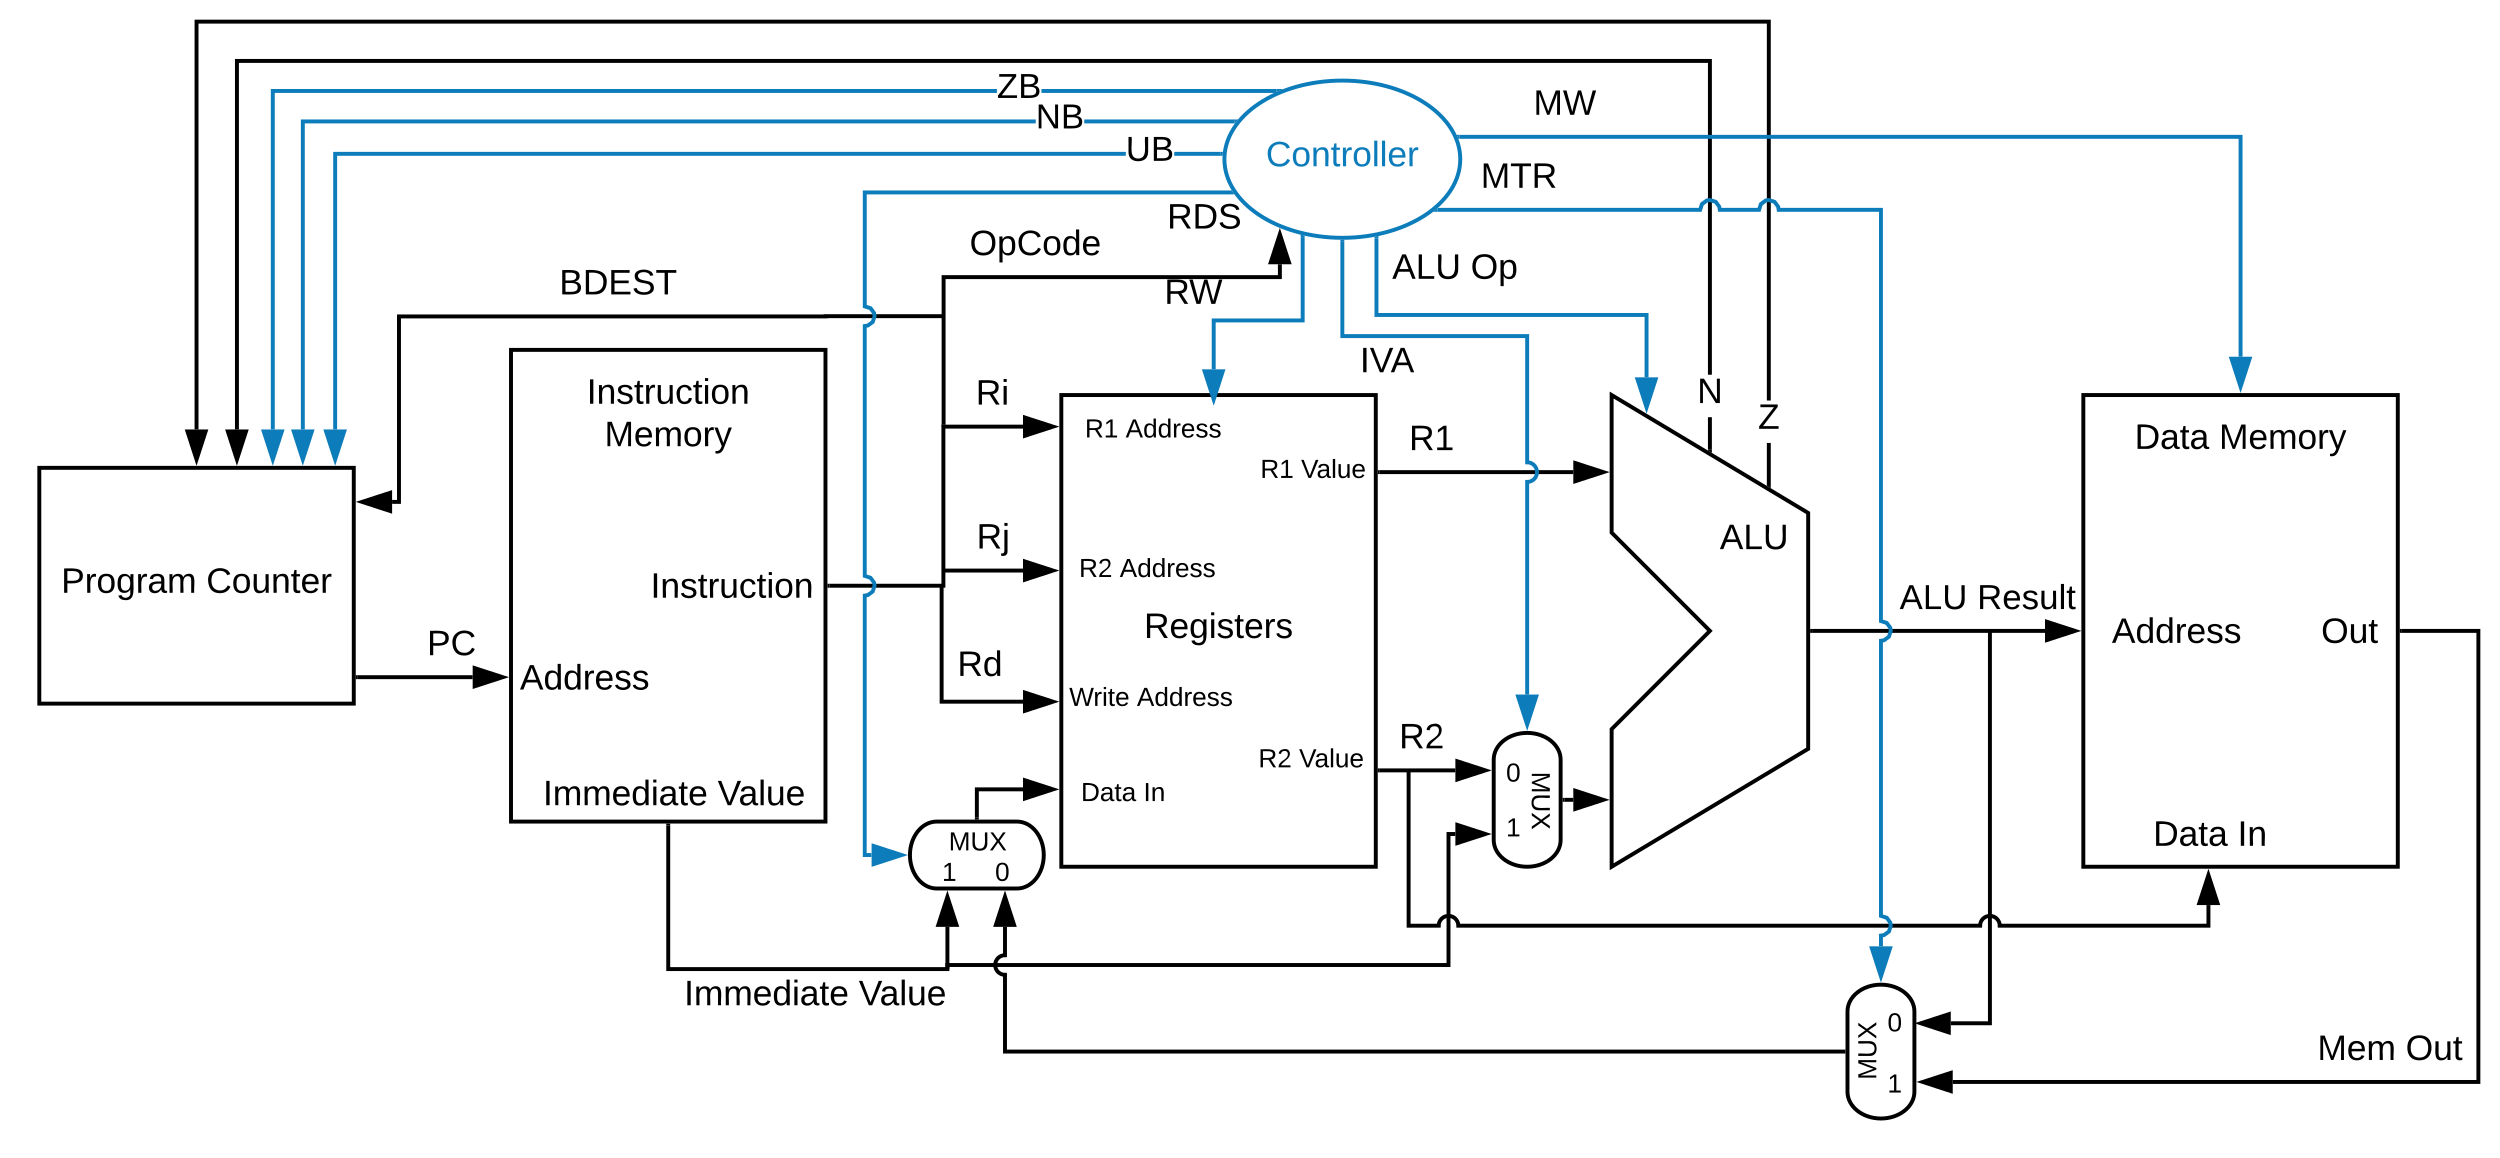 <svg xmlns="http://www.w3.org/2000/svg" xmlns:xlink="http://www.w3.org/1999/xlink" xmlns:lucid="lucid" width="1272" height="589.1"><g transform="translate(-260 -349)" lucid:page-tab-id="0_0"><path d="M739.12 509.87h-59.06v.13H463v94.36h-3.5M739.1 509.87h1.02" stroke="#000" stroke-width="2" fill="none"/><path d="M444.24 604.36l14.26-4.63V609z" stroke="#000" stroke-width="2"/><use xlink:href="#a" transform="matrix(1,0,0,1,544.564,484.4) translate(0 14.4)"/><path d="M1130 670l-50-50v-70l50.56 30.34L1180 610v120l-100 60v-70z" stroke="#000" stroke-width="2" fill="#fff"/><use xlink:href="#b" transform="matrix(1,0,0,1,1080,550) translate(50.025 78.4)"/><use xlink:href="#c" transform="matrix(1,0,0,1,1080,550) translate(55.025 78.4)"/><path d="M1182 670h118.5" stroke="#000" stroke-width="2" fill="none"/><path d="M1182.03 671H1181v-2h1.03z"/><path d="M1315.76 670l-14.26 4.64v-9.28z" stroke="#000" stroke-width="2"/><use xlink:href="#d" transform="matrix(1,0,0,1,1226.528,644.667) translate(0 14.222)"/><use xlink:href="#e" transform="matrix(1,0,0,1,1226.528,644.667) translate(39.457 14.222)"/><path d="M1160.97 595.82h-2v-21.44h2zm0-43.04h-2V361H361v206.52h-2V359h801.97z"/><path d="M1160.97 597.42l-2-1.2v-.43h2zM360 582.8l-4.64-14.28h9.28z"/><path d="M360 586.02l-6-18.5h12zm-3.26-16.5l3.26 10.03 3.26-10.03z"/><use xlink:href="#f" transform="matrix(1,0,0,1,1154.497,552.78) translate(0 14.4)"/><path d="M1131 577.83h-2v-16.56h2zm0-38.16h-2V381H381.55v186.52h-2V379H1131z"/><path d="M1131 579.43l-2-1.2v-.42h2zM380.55 582.8l-4.64-14.28h9.28z"/><path d="M380.55 586.02l-6-18.5h12zm-3.26-16.5l3.25 10.03 3.26-10.03z"/><use xlink:href="#g" transform="matrix(1,0,0,1,1123.525,539.672) translate(0 14.4)"/><path d="M800 550h160v240H800z" stroke="#000" stroke-width="2" fill="#fff"/><use xlink:href="#h" transform="matrix(1,0,0,1,805,555) translate(37.075 118.6)"/><path d="M962 589.22h98.5" stroke="#000" stroke-width="2" fill="none"/><path d="M962.03 590.22H961v-2h1.03z"/><path d="M1075.76 589.22l-14.26 4.64v-9.27z" stroke="#000" stroke-width="2"/><use xlink:href="#i" transform="matrix(1,0,0,1,976.925,563.624) translate(0 14.4)"/><path d="M1320 550h160v240h-160z" stroke="#000" stroke-width="2" fill="#fff"/><use xlink:href="#j" transform="matrix(1,0,0,1,1325,555) translate(21.1 22.4)"/><use xlink:href="#k" transform="matrix(1,0,0,1,1325,555) translate(64.05 22.4)"/><path d="M962 740.97h38.5" stroke="#000" stroke-width="2" fill="none"/><path d="M962.03 741.97H961v-2h1.03z"/><path d="M1015.76 740.97l-14.26 4.63v-9.27z" stroke="#000" stroke-width="2"/><use xlink:href="#l" transform="matrix(1,0,0,1,971.884,715.367) translate(0 14.4)"/><path d="M1056.05 755.95h4.45" stroke="#000" stroke-width="2" fill="none"/><path d="M1056.08 756.95h-1.03v-2h1.03z"/><path d="M1075.76 755.95l-14.26 4.64v-9.28z" stroke="#000" stroke-width="2"/><path d="M1482 670h39v229.5h-267.45" stroke="#000" stroke-width="2" fill="none"/><path d="M1482.03 671H1481v-2h1.03z"/><path d="M1238.3 899.5l14.25-4.62v9.27z" stroke="#000" stroke-width="2"/><use xlink:href="#m" transform="matrix(1,0,0,1,1439.1,873.913) translate(0 14.4)"/><use xlink:href="#n" transform="matrix(1,0,0,1,1439.1,873.913) translate(44.9 14.4)"/><path d="M1272.47 671v198.64h-19.92M1272.47 671.03V670" stroke="#000" stroke-width="2" fill="none"/><path d="M1237.3 869.64l14.25-4.63v9.28z" stroke="#000" stroke-width="2"/><path d="M1054.05 776.38c0 7.52-7.62 13.62-17.03 13.62-9.4 0-17.02-6.1-17.02-13.62v-40.86c0-7.52 7.62-13.62 17.02-13.62 9.4 0 17.03 6.1 17.03 13.62z" stroke="#000" stroke-width="2" fill="#fff"/><use xlink:href="#o" transform="matrix(6.123233995736766e-17,1,-1,6.123233995736766e-17,1054.05,721.901) translate(19.722 14.667)"/><path d="M1020 731h20v11.07h-20z" stroke="#000" stroke-opacity="0" stroke-width="2" fill="#fff" fill-opacity="0"/><use xlink:href="#p" transform="matrix(1,0,0,1,1025,736) translate(1.296 10.667)"/><path d="M1020 758.9h20v11.08h-20z" stroke="#000" stroke-opacity="0" stroke-width="2" fill="#fff" fill-opacity="0"/><use xlink:href="#q" transform="matrix(1,0,0,1,1025,763.901) translate(1.296 10.667)"/><path d="M1200 863.62c0-7.52 7.62-13.62 17.02-13.62 9.4 0 17.03 6.1 17.03 13.62v40.86c0 7.52-7.62 13.62-17.03 13.62-9.4 0-17.02-6.1-17.02-13.62z" stroke="#000" stroke-width="2" fill="#fff"/><use xlink:href="#o" transform="matrix(6.123233995736766e-17,-1,1,6.123233995736766e-17,1200,918.099) translate(19.722 14.667)"/><path d="M1234.05 880.27h-20V869.2h20z" stroke="#000" stroke-opacity="0" stroke-width="2" fill="#fff" fill-opacity="0"/><use xlink:href="#p" transform="matrix(-1,1.2246467991473532e-16,-1.2246467991473532e-16,-1,1229.05,875.273) translate(1.296 10.667)"/><path d="M1214.05 889.2h20v11.07h-20z" stroke="#000" stroke-opacity="0" stroke-width="2" fill="#fff" fill-opacity="0"/><use xlink:href="#q" transform="matrix(1,0,0,1,1219.05,894.199) translate(1.296 10.667)"/><path d="M520 527.02h160v240H520z" stroke="#000" stroke-width="2" fill="#fff"/><use xlink:href="#r" transform="matrix(1,0,0,1,525,532.025) translate(33.55 22.4)"/><use xlink:href="#k" transform="matrix(1,0,0,1,525,532.025) translate(42.575 44)"/><path d="M682 647.02h58v-80.95h40.5" stroke="#000" stroke-width="2" fill="none"/><path d="M682.03 648.02H681v-2h1.03z"/><path d="M795.76 566.07l-14.26 4.64v-9.26z" stroke="#000" stroke-width="2"/><use xlink:href="#s" transform="matrix(1,0,0,1,756.477,540.474) translate(0 14.4)"/><path d="M741 639.3h39.5M741.03 639.3H740" stroke="#000" stroke-width="2" fill="none"/><path d="M795.76 639.3l-14.26 4.65v-9.27z" stroke="#000" stroke-width="2"/><use xlink:href="#t" transform="matrix(1,0,0,1,756.883,613.711) translate(0 14.4)"/><path d="M912.2 491H741.1v74.07h-2V489H910.2v-5.54h2z"/><path d="M741.12 566.07h-2v-1.02h2zM915.83 482.46h-9.27l4.63-14.27z"/><path d="M917.2 483.46h-12.02l6-18.5zm-9.27-2h6.52l-3.26-10.03z"/><use xlink:href="#u" transform="matrix(1,0,0,1,753.325,464.4) translate(0 14.4)"/><path d="M1002.98 430c0 22.1-26.87 40-60 40-33.14 0-60-17.9-60-40s26.86-40 60-40c33.13 0 60 17.9 60 40z" stroke="#0c7cba" stroke-width="2" fill="#fff"/><use xlink:href="#v" transform="matrix(1,0,0,1,887.975,395) translate(16.125 38.6)"/><path d="M961.34 508.25h137.43V541h-2v-30.75H959.34v-40h2z" fill="#0c7cba"/><path d="M961.34 470.27h-2v-.83l2-.4zM1097.77 556.26l-4.64-14.27h9.27z" fill="#0c7cba"/><path d="M1097.77 559.5l-6-18.5h12zm-3.26-16.5l3.27 10.02 3.26-10.03z" fill="#0c7cba"/><use xlink:href="#w" transform="matrix(1,0,0,1,968.338,476.447) translate(0 14.4)"/><use xlink:href="#x" transform="matrix(1,0,0,1,968.338,476.447) translate(39.95 14.4)"/><path d="M942.98 472v48h94.04v64.22c2.77 0 5 2.24 5 5 0 2.77-2.23 5-5 5V702.4" stroke="#0c7cba" stroke-width="2" fill="none"/><path d="M942.97 471l1-.03v1.06h-2v-1.07z" fill="#0c7cba"/><path d="M1037.02 717.66l-4.63-14.27h9.26z" stroke="#0c7cba" stroke-width="2" fill="#0c7cba"/><use xlink:href="#y" transform="matrix(1,0,0,1,951.936,524) translate(0 14.4)"/><path d="M600 769.02v73.05h142.04v-21.5" stroke="#000" stroke-width="2" fill="none"/><path d="M601 769.05h-2v-1.03h2z"/><path d="M742.04 805.3l4.64 14.28h-9.27z" stroke="#000" stroke-width="2"/><use xlink:href="#z" transform="matrix(1,0,0,1,608.075,846.074) translate(0 14.4)"/><use xlink:href="#A" transform="matrix(1,0,0,1,608.075,846.074) translate(88.85 14.4)"/><path d="M739.1 648.02v58h41.4M739.1 648.05v-1.03" stroke="#000" stroke-width="2" fill="none"/><path d="M795.76 706.02l-14.26 4.64v-9.27z" stroke="#000" stroke-width="2"/><use xlink:href="#B" transform="matrix(1,0,0,1,747.113,678.531) translate(0 14.4)"/><path d="M777.45 767.02c7.53 0 13.62 7.63 13.62 17.03 0 9.4-6.1 17.02-13.62 17.02H736.6c-7.53 0-13.62-7.62-13.62-17.02 0-9.4 6.1-17.03 13.62-17.03z" stroke="#000" stroke-width="2" fill="#fff"/><use xlink:href="#o" transform="matrix(1,0,0,1,722.975,767.025) translate(19.722 14.667)"/><path d="M760 781.54h20v11.07h-20z" stroke="#000" stroke-opacity="0" stroke-width="2" fill="#fff" fill-opacity="0"/><use xlink:href="#p" transform="matrix(1,0,0,1,765,786.537) translate(1.296 10.667)"/><path d="M733 781.54h20v11.07h-20z" stroke="#000" stroke-opacity="0" stroke-width="2" fill="#fff" fill-opacity="0"/><use xlink:href="#q" transform="matrix(1,0,0,1,738,786.537) translate(1.296 10.667)"/><path d="M812 555.42h70.98v26.6H812z" stroke="#000" stroke-opacity="0" stroke-width="2" fill="#fff" fill-opacity="0"/><use xlink:href="#C" transform="matrix(1,0,0,1,812,555.425) translate(0 16.167)"/><use xlink:href="#D" transform="matrix(1,0,0,1,812,555.425) translate(20.704 16.167)"/><path d="M809 626.42h120v26.6H809z" stroke="#000" stroke-opacity="0" stroke-width="2" fill="#fff" fill-opacity="0"/><use xlink:href="#E" transform="matrix(1,0,0,1,809,626.425) translate(0 16.167)"/><use xlink:href="#D" transform="matrix(1,0,0,1,809,626.425) translate(20.704 16.167)"/><path d="M757.02 765.02v-14.4h23.48" stroke="#000" stroke-width="2" fill="none"/><path d="M758.02 766.02h-2V765h2z"/><path d="M795.76 750.63l-14.26 4.64V746z" stroke="#000" stroke-width="2"/><path d="M810 740.42h120v26.6H810z" stroke="#000" stroke-opacity="0" stroke-width="2" fill="#fff" fill-opacity="0"/><use xlink:href="#F" transform="matrix(1,0,0,1,810,740.425) translate(0 16.167)"/><use xlink:href="#G" transform="matrix(1,0,0,1,810,740.425) translate(31.815 16.167)"/><path d="M742.04 841.07V840H997v-66.66h3.5M742.04 841.05v1.02" stroke="#000" stroke-width="2" fill="none"/><path d="M1015.76 773.34l-14.26 4.63v-9.27z" stroke="#000" stroke-width="2"/><path d="M922.8 469.66v42.38h-45.27v24.88" stroke="#0c7cba" stroke-width="2" fill="none"/><path d="M923.8 468.87v.8h-2v-1.22z" fill="#0c7cba"/><path d="M877.53 552.2l-4.64-14.28h9.26z" stroke="#0c7cba" stroke-width="2" fill="#0c7cba"/><use xlink:href="#H" transform="matrix(1,0,0,1,852.419,489.222) translate(0 14.4)"/><path d="M1401 530.5h-2V419.62h-396.4v-2H1401z" fill="#0c7cba"/><path d="M1002.63 419.62h-.65l-.38-1-.48-1h1.5zM1400 545.76l-4.64-14.26h9.28z" fill="#0c7cba"/><path d="M1400 549l-6-18.5h12zm-3.26-16.5l3.26 10.03 3.26-10.03z" fill="#0c7cba"/><use xlink:href="#I" transform="matrix(1,0,0,1,1040.222,393.017) translate(0 14.4)"/><path d="M976.7 741.97V820H992c0-2.76 2.24-5 5-5s5 2.24 5 5h265.47c0-2.76 2.24-5 5-5s5 2.24 5 5h106.18v-10.5M976.7 742v-1.03" stroke="#000" stroke-width="2" fill="none"/><path d="M1383.65 794.24l4.64 14.26H1379z" stroke="#000" stroke-width="2"/><path d="M1163.54 450.88l2.13 2.9.15 1h52.2v209.5l2.58.83 2.12 2.92.33 2.06-1.14 3.5-2.9 2.1-.98.17v138.42l2.58.84 2.12 2.92.33 2.06-1.14 3.5-2.9 2.1-.98.17v4.64h-2v-6.35l2.2-.35 2-1.46.78-2.42-.18-1.1-1.46-2-3.34-1.1V674.16l2.2-.35 2-1.46.78-2.42-.18-1.1-1.46-2-3.34-1.1V456.78h-51.9l-.35-2.2-1.46-2-2.4-.78-1.1.17-2 1.46-1.1 3.34h-21.55l-.35-2.2-1.46-2-2.42-.78-1.1.17-2 1.46-1.1 3.34H991.4v-2h132.87l.84-2.57 2.92-2.13 2.06-.33 3.5 1.14 2.1 2.9.17 1h18.4l.84-2.58 2.9-2.13 2.05-.33z" fill="#0c7cba"/><path d="M991.42 456.77h-2.23l2.22-1.86zM1217.02 845.76l-4.63-14.27h9.26z" fill="#0c7cba"/><path d="M1217.02 849l-6-18.5h12.02zm-3.25-16.5l3.25 10.02 3.26-10.03z" fill="#0c7cba"/><use xlink:href="#J" transform="matrix(1,0,0,1,1013.414,430.167) translate(0 14.4)"/><path d="M886.4 447.9H701v56.25l2.57.84 2.12 2.9.33 2.05-1.14 3.5-2.92 2.12-.98.16V641.3l2.57.84 2.12 2.9.33 2.06-1.14 3.5-2.92 2.12-.98.16v130.17h2.46v2H699V651.17l2.18-.35 2-1.46.8-2.42-.18-1.1-1.46-2-3.34-1.1V514.03l2.18-.35 2-1.46.8-2.4-.18-1.1-1.46-2-3.34-1.1v-59.7h187.4z" fill="#0c7cba"/><path d="M886.95 446.27l1.14 1.62h-1.74v-2h.37zM718.73 784.05l-14.27 4.63v-9.27z" fill="#0c7cba"/><path d="M721.97 784.05l-18.5 6v-12zm-16.5 3.26l10.02-3.25-10.04-3.26z" fill="#0c7cba"/><use xlink:href="#K" transform="matrix(1,0,0,1,853.816,450.894) translate(0 14.4)"/><path d="M442 693.55h58.5" stroke="#000" stroke-width="2" fill="none"/><path d="M442.03 694.55H441v-2h1.03z"/><path d="M515.76 693.55l-14.26 4.64v-9.28z" stroke="#000" stroke-width="2"/><use xlink:href="#L" transform="matrix(1,0,0,1,477.277,667.952) translate(0 14.4)"/><path d="M280 587.02h160v120H280z" stroke="#000" stroke-width="2" fill="#fff"/><use xlink:href="#M" transform="matrix(1,0,0,1,285,592.025) translate(6.125 58.6)"/><use xlink:href="#N" transform="matrix(1,0,0,1,285,592.025) translate(79.975 58.6)"/><path d="M832.8 428.28H431.53v139.24h-2V426.28h403.3zm48.32 0h-23.67v-2h23.67z" fill="#0c7cba"/><path d="M882.07 427.66l-.02.62h-.96v-2h1.15zM430.52 582.8l-4.64-14.28h9.27z" fill="#0c7cba"/><path d="M430.52 586.02l-6-18.5h12zm-3.26-16.5l3.26 10.03 3.26-10.03z" fill="#0c7cba"/><use xlink:href="#O" transform="matrix(1,0,0,1,832.806,416.614) translate(0 14.222)"/><path d="M787 411.8H415.08V567.5h-2V409.8H787zm101.05 0h-76.4v-2h76.4z" fill="#0c7cba"/><path d="M889.02 410.82l-.7.97h-.3v-2h1.9zM414.07 582.8l-4.63-14.28h9.27z" fill="#0c7cba"/><path d="M414.07 586.02l-6-18.5h12zm-3.26-16.5l3.27 10.03 3.26-10.03z" fill="#0c7cba"/><use xlink:href="#P" transform="matrix(1,0,0,1,787.014,400.122) translate(0 14.222)"/><path d="M767.24 396.28H399.8v171.24h-2V394.28h369.44zm142.27 0H789.9v-2h119.6z" fill="#0c7cba"/><path d="M910.23 395.4l-.75.34v-1.46h3.67zM398.8 582.8l-4.64-14.28h9.28z" fill="#0c7cba"/><path d="M398.8 586.02l-6-18.5h12zm-3.26-16.5l3.26 10.03 3.26-10.03z" fill="#0c7cba"/><use xlink:href="#Q" transform="matrix(1,0,0,1,767.239,384.614) translate(0 14.222)"/><path d="M1347 759.94h74.05v26.6H1347z" stroke="#000" stroke-opacity="0" stroke-width="2" fill="#fff" fill-opacity="0"/><use xlink:href="#j" transform="matrix(1,0,0,1,1352,764.937) translate(3.525 14.4)"/><use xlink:href="#R" transform="matrix(1,0,0,1,1352,764.937) translate(46.475 14.4)"/><path d="M1330 656.7h74.05v26.6H1330z" stroke="#000" stroke-opacity="0" stroke-width="2" fill="#fff" fill-opacity="0"/><use xlink:href="#S" transform="matrix(1,0,0,1,1335,661.7) translate(-0.475 14.4)"/><path d="M1431 656.7h48.1v26.6H1431z" stroke="#000" stroke-opacity="0" stroke-width="2" fill="#fff" fill-opacity="0"/><use xlink:href="#T" transform="matrix(1,0,0,1,1436,661.7) translate(5 14.4)"/><path d="M520 680.42h74.05v26.6H520z" stroke="#000" stroke-opacity="0" stroke-width="2" fill="#fff" fill-opacity="0"/><use xlink:href="#S" transform="matrix(1,0,0,1,525,685.425) translate(-0.475 14.4)"/><path d="M594.95 633.72H669v26.6h-74.05z" stroke="#000" stroke-opacity="0" stroke-width="2" fill="#fff" fill-opacity="0"/><use xlink:href="#U" transform="matrix(1,0,0,1,599.95,638.725) translate(-8.95 14.4)"/><path d="M523 739.3h160v27.64H523z" stroke="#000" stroke-opacity="0" stroke-width="2" fill="#fff" fill-opacity="0"/><g><use xlink:href="#V" transform="matrix(1,0,0,1,528,744.301) translate(8.275 14.4)"/><use xlink:href="#W" transform="matrix(1,0,0,1,528,744.301) translate(97.125 14.4)"/></g><path d="M900 576h54.98v26.6H900z" stroke="#000" stroke-opacity="0" stroke-width="2" fill="#fff" fill-opacity="0"/><g><use xlink:href="#C" transform="matrix(1,0,0,1,900,576) translate(1.259 16.167)"/><use xlink:href="#X" transform="matrix(1,0,0,1,900,576) translate(21.963 16.167)"/></g><path d="M900 723.24h53.95v26.6H900z" stroke="#000" stroke-opacity="0" stroke-width="2" fill="#fff" fill-opacity="0"/><g><use xlink:href="#E" transform="matrix(1,0,0,1,900,723.237) translate(0.259 16.167)"/><use xlink:href="#X" transform="matrix(1,0,0,1,900,723.237) translate(20.963 16.167)"/></g><path d="M1198 884.05H771.34V845c-2.76 0-5-2.25-5-5 0-2.77 2.24-5 5-5v-14.42M1197.97 884.05h1.03" stroke="#000" stroke-width="2" fill="none"/><path d="M771.34 805.3l4.63 14.28h-9.27z" stroke="#000" stroke-width="2"/><path d="M804 692h120v26.6H804z" stroke="#000" stroke-opacity="0" stroke-width="2" fill="#fff" fill-opacity="0"/><g><use xlink:href="#Y" transform="matrix(1,0,0,1,804,692) translate(0 16.167)"/><use xlink:href="#D" transform="matrix(1,0,0,1,804,692) translate(34.444 16.167)"/></g><defs><path d="M160-131c35 5 61 23 61 61C221 17 115-2 30 0v-248c76 3 177-17 177 60 0 33-19 50-47 57zm-97-11c50-1 110 9 110-42 0-47-63-36-110-37v79zm0 115c55-2 124 14 124-45 0-56-70-42-124-44v89" id="Z"/><path d="M30-248c118-7 216 8 213 122C240-48 200 0 122 0H30v-248zM63-27c89 8 146-16 146-99s-60-101-146-95v194" id="aa"/><path d="M30 0v-248h187v28H63v79h144v27H63v87h162V0H30" id="ab"/><path d="M185-189c-5-48-123-54-124 2 14 75 158 14 163 119 3 78-121 87-175 55-17-10-28-26-33-46l33-7c5 56 141 63 141-1 0-78-155-14-162-118-5-82 145-84 179-34 5 7 8 16 11 25" id="ac"/><path d="M127-220V0H93v-220H8v-28h204v28h-85" id="ad"/><g id="a"><use transform="matrix(0.05,0,0,0.05,0,0)" xlink:href="#Z"/><use transform="matrix(0.05,0,0,0.05,12,0)" xlink:href="#aa"/><use transform="matrix(0.05,0,0,0.05,24.95,0)" xlink:href="#ab"/><use transform="matrix(0.05,0,0,0.05,36.95,0)" xlink:href="#ac"/><use transform="matrix(0.05,0,0,0.05,48.95,0)" xlink:href="#ad"/></g><path d="M205 0l-28-72H64L36 0H1l101-248h38L239 0h-34zm-38-99l-47-123c-12 45-31 82-46 123h93" id="ae"/><path d="M30 0v-248h33v221h125V0H30" id="af"/><path d="M232-93c-1 65-40 97-104 97C67 4 28-28 28-90v-158h33c8 89-33 224 67 224 102 0 64-133 71-224h33v155" id="ag"/><g id="c"><use transform="matrix(0.05,0,0,0.05,0,0)" xlink:href="#ae"/><use transform="matrix(0.05,0,0,0.05,12,0)" xlink:href="#af"/><use transform="matrix(0.05,0,0,0.05,22,0)" xlink:href="#ag"/></g><g id="d"><use transform="matrix(0.049,0,0,0.049,0,0)" xlink:href="#ae"/><use transform="matrix(0.049,0,0,0.049,11.852,0)" xlink:href="#af"/><use transform="matrix(0.049,0,0,0.049,21.728,0)" xlink:href="#ag"/></g><path d="M233-177c-1 41-23 64-60 70L243 0h-38l-65-103H63V0H30v-248c88 3 205-21 203 71zM63-129c60-2 137 13 137-47 0-61-80-42-137-45v92" id="ah"/><path d="M100-194c63 0 86 42 84 106H49c0 40 14 67 53 68 26 1 43-12 49-29l28 8c-11 28-37 45-77 45C44 4 14-33 15-96c1-61 26-98 85-98zm52 81c6-60-76-77-97-28-3 7-6 17-6 28h103" id="ai"/><path d="M135-143c-3-34-86-38-87 0 15 53 115 12 119 90S17 21 10-45l28-5c4 36 97 45 98 0-10-56-113-15-118-90-4-57 82-63 122-42 12 7 21 19 24 35" id="aj"/><path d="M84 4C-5 8 30-112 23-190h32v120c0 31 7 50 39 49 72-2 45-101 50-169h31l1 190h-30c-1-10 1-25-2-33-11 22-28 36-60 37" id="ak"/><path d="M24 0v-261h32V0H24" id="al"/><path d="M59-47c-2 24 18 29 38 22v24C64 9 27 4 27-40v-127H5v-23h24l9-43h21v43h35v23H59v120" id="am"/><g id="e"><use transform="matrix(0.049,0,0,0.049,0,0)" xlink:href="#ah"/><use transform="matrix(0.049,0,0,0.049,12.79,0)" xlink:href="#ai"/><use transform="matrix(0.049,0,0,0.049,22.667,0)" xlink:href="#aj"/><use transform="matrix(0.049,0,0,0.049,31.556,0)" xlink:href="#ak"/><use transform="matrix(0.049,0,0,0.049,41.432,0)" xlink:href="#al"/><use transform="matrix(0.049,0,0,0.049,45.333,0)" xlink:href="#am"/></g><path d="M209 0H11v-25l151-195H24v-28h176v25L50-27h159V0" id="an"/><use transform="matrix(0.05,0,0,0.05,0,0)" xlink:href="#an" id="f"/><path d="M190 0L58-211 59 0H30v-248h39L202-35l-2-213h31V0h-41" id="ao"/><use transform="matrix(0.05,0,0,0.05,0,0)" xlink:href="#ao" id="g"/><path d="M177-190C167-65 218 103 67 71c-23-6-38-20-44-43l32-5c15 47 100 32 89-28v-30C133-14 115 1 83 1 29 1 15-40 15-95c0-56 16-97 71-98 29-1 48 16 59 35 1-10 0-23 2-32h30zM94-22c36 0 50-32 50-73 0-42-14-75-50-75-39 0-46 34-46 75s6 73 46 73" id="ap"/><path d="M24-231v-30h32v30H24zM24 0v-190h32V0H24" id="aq"/><path d="M114-163C36-179 61-72 57 0H25l-1-190h30c1 12-1 29 2 39 6-27 23-49 58-41v29" id="ar"/><g id="h"><use transform="matrix(0.05,0,0,0.05,0,0)" xlink:href="#ah"/><use transform="matrix(0.05,0,0,0.05,12.95,0)" xlink:href="#ai"/><use transform="matrix(0.05,0,0,0.05,22.95,0)" xlink:href="#ap"/><use transform="matrix(0.05,0,0,0.05,32.95,0)" xlink:href="#aq"/><use transform="matrix(0.05,0,0,0.05,36.9,0)" xlink:href="#aj"/><use transform="matrix(0.05,0,0,0.05,45.9,0)" xlink:href="#am"/><use transform="matrix(0.05,0,0,0.05,50.9,0)" xlink:href="#ai"/><use transform="matrix(0.05,0,0,0.05,60.9,0)" xlink:href="#ar"/><use transform="matrix(0.05,0,0,0.05,66.85,0)" xlink:href="#aj"/></g><path d="M27 0v-27h64v-190l-56 39v-29l58-41h29v221h61V0H27" id="as"/><g id="i"><use transform="matrix(0.05,0,0,0.05,0,0)" xlink:href="#ah"/><use transform="matrix(0.05,0,0,0.05,12.95,0)" xlink:href="#as"/></g><path d="M141-36C126-15 110 5 73 4 37 3 15-17 15-53c-1-64 63-63 125-63 3-35-9-54-41-54-24 1-41 7-42 31l-33-3c5-37 33-52 76-52 45 0 72 20 72 64v82c-1 20 7 32 28 27v20c-31 9-61-2-59-35zM48-53c0 20 12 33 32 33 41-3 63-29 60-74-43 2-92-5-92 41" id="at"/><g id="j"><use transform="matrix(0.05,0,0,0.05,0,0)" xlink:href="#aa"/><use transform="matrix(0.05,0,0,0.05,12.95,0)" xlink:href="#at"/><use transform="matrix(0.05,0,0,0.05,22.95,0)" xlink:href="#am"/><use transform="matrix(0.05,0,0,0.05,27.95,0)" xlink:href="#at"/></g><path d="M240 0l2-218c-23 76-54 145-80 218h-23L58-218 59 0H30v-248h44l77 211c21-75 51-140 76-211h43V0h-30" id="au"/><path d="M210-169c-67 3-38 105-44 169h-31v-121c0-29-5-50-35-48C34-165 62-65 56 0H25l-1-190h30c1 10-1 24 2 32 10-44 99-50 107 0 11-21 27-35 58-36 85-2 47 119 55 194h-31v-121c0-29-5-49-35-48" id="av"/><path d="M100-194c62-1 85 37 85 99 1 63-27 99-86 99S16-35 15-95c0-66 28-99 85-99zM99-20c44 1 53-31 53-75 0-43-8-75-51-75s-53 32-53 75 10 74 51 75" id="aw"/><path d="M179-190L93 31C79 59 56 82 12 73V49c39 6 53-20 64-50L1-190h34L92-34l54-156h33" id="ax"/><g id="k"><use transform="matrix(0.05,0,0,0.05,0,0)" xlink:href="#au"/><use transform="matrix(0.05,0,0,0.05,14.95,0)" xlink:href="#ai"/><use transform="matrix(0.05,0,0,0.05,24.95,0)" xlink:href="#av"/><use transform="matrix(0.05,0,0,0.05,39.9,0)" xlink:href="#aw"/><use transform="matrix(0.05,0,0,0.05,49.9,0)" xlink:href="#ar"/><use transform="matrix(0.05,0,0,0.05,55.85,0)" xlink:href="#ax"/></g><path d="M101-251c82-7 93 87 43 132L82-64C71-53 59-42 53-27h129V0H18c2-99 128-94 128-182 0-28-16-43-45-43s-46 15-49 41l-32-3c6-41 34-60 81-64" id="ay"/><g id="l"><use transform="matrix(0.05,0,0,0.05,0,0)" xlink:href="#ah"/><use transform="matrix(0.05,0,0,0.05,12.95,0)" xlink:href="#ay"/></g><g id="m"><use transform="matrix(0.05,0,0,0.05,0,0)" xlink:href="#au"/><use transform="matrix(0.05,0,0,0.05,14.95,0)" xlink:href="#ai"/><use transform="matrix(0.05,0,0,0.05,24.95,0)" xlink:href="#av"/></g><path d="M140-251c81 0 123 46 123 126C263-46 219 4 140 4 59 4 17-45 17-125s42-126 123-126zm0 227c63 0 89-41 89-101s-29-99-89-99c-61 0-89 39-89 99S79-25 140-24" id="az"/><g id="n"><use transform="matrix(0.05,0,0,0.05,0,0)" xlink:href="#az"/><use transform="matrix(0.05,0,0,0.05,14,0)" xlink:href="#ak"/><use transform="matrix(0.05,0,0,0.05,24,0)" xlink:href="#am"/></g><path d="M195 0l-74-108L45 0H8l94-129-87-119h37l69 98 67-98h37l-84 118L233 0h-38" id="aA"/><g id="o"><use transform="matrix(0.037,0,0,0.037,0,0)" xlink:href="#au"/><use transform="matrix(0.037,0,0,0.037,11.074,0)" xlink:href="#ag"/><use transform="matrix(0.037,0,0,0.037,20.667,0)" xlink:href="#aA"/></g><path d="M101-251c68 0 85 55 85 127S166 4 100 4C33 4 14-52 14-124c0-73 17-127 87-127zm-1 229c47 0 54-49 54-102s-4-102-53-102c-51 0-55 48-55 102 0 53 5 102 54 102" id="aB"/><use transform="matrix(0.037,0,0,0.037,0,0)" xlink:href="#aB" id="p"/><use transform="matrix(0.037,0,0,0.037,0,0)" xlink:href="#as" id="q"/><path d="M33 0v-248h34V0H33" id="aC"/><path d="M117-194c89-4 53 116 60 194h-32v-121c0-31-8-49-39-48C34-167 62-67 57 0H25l-1-190h30c1 10-1 24 2 32 11-22 29-35 61-36" id="aD"/><path d="M96-169c-40 0-48 33-48 73s9 75 48 75c24 0 41-14 43-38l32 2c-6 37-31 61-74 61-59 0-76-41-82-99-10-93 101-131 147-64 4 7 5 14 7 22l-32 3c-4-21-16-35-41-35" id="aE"/><g id="r"><use transform="matrix(0.05,0,0,0.05,0,0)" xlink:href="#aC"/><use transform="matrix(0.05,0,0,0.05,5,0)" xlink:href="#aD"/><use transform="matrix(0.05,0,0,0.05,15,0)" xlink:href="#aj"/><use transform="matrix(0.05,0,0,0.05,24,0)" xlink:href="#am"/><use transform="matrix(0.05,0,0,0.05,29,0)" xlink:href="#ar"/><use transform="matrix(0.05,0,0,0.05,34.95,0)" xlink:href="#ak"/><use transform="matrix(0.05,0,0,0.05,44.95,0)" xlink:href="#aE"/><use transform="matrix(0.05,0,0,0.05,53.95,0)" xlink:href="#am"/><use transform="matrix(0.05,0,0,0.05,58.95,0)" xlink:href="#aq"/><use transform="matrix(0.05,0,0,0.05,62.9,0)" xlink:href="#aw"/><use transform="matrix(0.05,0,0,0.05,72.9,0)" xlink:href="#aD"/></g><g id="s"><use transform="matrix(0.05,0,0,0.05,0,0)" xlink:href="#ah"/><use transform="matrix(0.05,0,0,0.05,12.95,0)" xlink:href="#aq"/></g><path d="M24-231v-30h32v30H24zM-9 49c24 4 33-6 33-30v-209h32V24c2 40-23 58-65 49V49" id="aF"/><g id="t"><use transform="matrix(0.05,0,0,0.05,0,0)" xlink:href="#ah"/><use transform="matrix(0.05,0,0,0.05,12.95,0)" xlink:href="#aF"/></g><path d="M115-194c55 1 70 41 70 98S169 2 115 4C84 4 66-9 55-30l1 105H24l-1-265h31l2 30c10-21 28-34 59-34zm-8 174c40 0 45-34 45-75s-6-73-45-74c-42 0-51 32-51 76 0 43 10 73 51 73" id="aG"/><path d="M212-179c-10-28-35-45-73-45-59 0-87 40-87 99 0 60 29 101 89 101 43 0 62-24 78-52l27 14C228-24 195 4 139 4 59 4 22-46 18-125c-6-104 99-153 187-111 19 9 31 26 39 46" id="aH"/><path d="M85-194c31 0 48 13 60 33l-1-100h32l1 261h-30c-2-10 0-23-3-31C134-8 116 4 85 4 32 4 16-35 15-94c0-66 23-100 70-100zm9 24c-40 0-46 34-46 75 0 40 6 74 45 74 42 0 51-32 51-76 0-42-9-74-50-73" id="aI"/><g id="u"><use transform="matrix(0.05,0,0,0.05,0,0)" xlink:href="#az"/><use transform="matrix(0.05,0,0,0.05,14,0)" xlink:href="#aG"/><use transform="matrix(0.05,0,0,0.05,24,0)" xlink:href="#aH"/><use transform="matrix(0.05,0,0,0.05,36.95,0)" xlink:href="#aw"/><use transform="matrix(0.05,0,0,0.05,46.95,0)" xlink:href="#aI"/><use transform="matrix(0.05,0,0,0.05,56.95,0)" xlink:href="#ai"/></g><path fill="#0c7cba" d="M212-179c-10-28-35-45-73-45-59 0-87 40-87 99 0 60 29 101 89 101 43 0 62-24 78-52l27 14C228-24 195 4 139 4 59 4 22-46 18-125c-6-104 99-153 187-111 19 9 31 26 39 46" id="aJ"/><path fill="#0c7cba" d="M100-194c62-1 85 37 85 99 1 63-27 99-86 99S16-35 15-95c0-66 28-99 85-99zM99-20c44 1 53-31 53-75 0-43-8-75-51-75s-53 32-53 75 10 74 51 75" id="aK"/><path fill="#0c7cba" d="M117-194c89-4 53 116 60 194h-32v-121c0-31-8-49-39-48C34-167 62-67 57 0H25l-1-190h30c1 10-1 24 2 32 11-22 29-35 61-36" id="aL"/><path fill="#0c7cba" d="M59-47c-2 24 18 29 38 22v24C64 9 27 4 27-40v-127H5v-23h24l9-43h21v43h35v23H59v120" id="aM"/><path fill="#0c7cba" d="M114-163C36-179 61-72 57 0H25l-1-190h30c1 12-1 29 2 39 6-27 23-49 58-41v29" id="aN"/><path fill="#0c7cba" d="M24 0v-261h32V0H24" id="aO"/><path fill="#0c7cba" d="M100-194c63 0 86 42 84 106H49c0 40 14 67 53 68 26 1 43-12 49-29l28 8c-11 28-37 45-77 45C44 4 14-33 15-96c1-61 26-98 85-98zm52 81c6-60-76-77-97-28-3 7-6 17-6 28h103" id="aP"/><g id="v"><use transform="matrix(0.05,0,0,0.05,0,0)" xlink:href="#aJ"/><use transform="matrix(0.05,0,0,0.05,12.95,0)" xlink:href="#aK"/><use transform="matrix(0.05,0,0,0.05,22.95,0)" xlink:href="#aL"/><use transform="matrix(0.05,0,0,0.05,32.95,0)" xlink:href="#aM"/><use transform="matrix(0.05,0,0,0.05,37.95,0)" xlink:href="#aN"/><use transform="matrix(0.05,0,0,0.05,43.9,0)" xlink:href="#aK"/><use transform="matrix(0.05,0,0,0.05,53.9,0)" xlink:href="#aO"/><use transform="matrix(0.05,0,0,0.05,57.85,0)" xlink:href="#aO"/><use transform="matrix(0.05,0,0,0.05,61.8,0)" xlink:href="#aP"/><use transform="matrix(0.05,0,0,0.05,71.8,0)" xlink:href="#aN"/></g><g id="w"><use transform="matrix(0.05,0,0,0.05,0,0)" xlink:href="#ae"/><use transform="matrix(0.05,0,0,0.05,12,0)" xlink:href="#af"/><use transform="matrix(0.05,0,0,0.05,22,0)" xlink:href="#ag"/></g><g id="x"><use transform="matrix(0.05,0,0,0.05,0,0)" xlink:href="#az"/><use transform="matrix(0.05,0,0,0.05,14,0)" xlink:href="#aG"/></g><path d="M137 0h-34L2-248h35l83 218 83-218h36" id="aQ"/><g id="y"><use transform="matrix(0.05,0,0,0.05,0,0)" xlink:href="#aC"/><use transform="matrix(0.05,0,0,0.05,5,0)" xlink:href="#aQ"/><use transform="matrix(0.05,0,0,0.05,15.65,0)" xlink:href="#ae"/></g><g id="z"><use transform="matrix(0.05,0,0,0.05,0,0)" xlink:href="#aC"/><use transform="matrix(0.05,0,0,0.05,5,0)" xlink:href="#av"/><use transform="matrix(0.05,0,0,0.05,19.95,0)" xlink:href="#av"/><use transform="matrix(0.05,0,0,0.05,34.9,0)" xlink:href="#ai"/><use transform="matrix(0.05,0,0,0.05,44.9,0)" xlink:href="#aI"/><use transform="matrix(0.05,0,0,0.05,54.9,0)" xlink:href="#aq"/><use transform="matrix(0.05,0,0,0.05,58.85,0)" xlink:href="#at"/><use transform="matrix(0.05,0,0,0.05,68.85,0)" xlink:href="#am"/><use transform="matrix(0.05,0,0,0.05,73.85,0)" xlink:href="#ai"/></g><g id="A"><use transform="matrix(0.05,0,0,0.05,0,0)" xlink:href="#aQ"/><use transform="matrix(0.05,0,0,0.05,10.65,0)" xlink:href="#at"/><use transform="matrix(0.05,0,0,0.05,20.65,0)" xlink:href="#al"/><use transform="matrix(0.05,0,0,0.05,24.6,0)" xlink:href="#ak"/><use transform="matrix(0.05,0,0,0.05,34.6,0)" xlink:href="#ai"/></g><g id="B"><use transform="matrix(0.05,0,0,0.05,0,0)" xlink:href="#ah"/><use transform="matrix(0.05,0,0,0.05,12.95,0)" xlink:href="#aI"/></g><g id="C"><use transform="matrix(0.037,0,0,0.037,0,0)" xlink:href="#ah"/><use transform="matrix(0.037,0,0,0.037,9.593,0)" xlink:href="#as"/></g><g id="D"><use transform="matrix(0.037,0,0,0.037,0,0)" xlink:href="#ae"/><use transform="matrix(0.037,0,0,0.037,8.889,0)" xlink:href="#aI"/><use transform="matrix(0.037,0,0,0.037,16.296,0)" xlink:href="#aI"/><use transform="matrix(0.037,0,0,0.037,23.704,0)" xlink:href="#ar"/><use transform="matrix(0.037,0,0,0.037,28.111,0)" xlink:href="#ai"/><use transform="matrix(0.037,0,0,0.037,35.519,0)" xlink:href="#aj"/><use transform="matrix(0.037,0,0,0.037,42.185,0)" xlink:href="#aj"/></g><g id="E"><use transform="matrix(0.037,0,0,0.037,0,0)" xlink:href="#ah"/><use transform="matrix(0.037,0,0,0.037,9.593,0)" xlink:href="#ay"/></g><g id="F"><use transform="matrix(0.037,0,0,0.037,0,0)" xlink:href="#aa"/><use transform="matrix(0.037,0,0,0.037,9.593,0)" xlink:href="#at"/><use transform="matrix(0.037,0,0,0.037,17,0)" xlink:href="#am"/><use transform="matrix(0.037,0,0,0.037,20.704,0)" xlink:href="#at"/></g><g id="G"><use transform="matrix(0.037,0,0,0.037,0,0)" xlink:href="#aC"/><use transform="matrix(0.037,0,0,0.037,3.704,0)" xlink:href="#aD"/></g><path d="M266 0h-40l-56-210L115 0H75L2-248h35L96-30l15-64 43-154h32l59 218 59-218h35" id="aR"/><g id="H"><use transform="matrix(0.05,0,0,0.05,0,0)" xlink:href="#ah"/><use transform="matrix(0.05,0,0,0.05,12.6,0)" xlink:href="#aR"/></g><g id="I"><use transform="matrix(0.05,0,0,0.05,0,0)" xlink:href="#au"/><use transform="matrix(0.05,0,0,0.05,14.95,0)" xlink:href="#aR"/></g><g id="J"><use transform="matrix(0.05,0,0,0.05,0,0)" xlink:href="#au"/><use transform="matrix(0.05,0,0,0.05,14.95,0)" xlink:href="#ad"/><use transform="matrix(0.05,0,0,0.05,25.9,0)" xlink:href="#ah"/></g><g id="K"><use transform="matrix(0.05,0,0,0.05,0,0)" xlink:href="#ah"/><use transform="matrix(0.05,0,0,0.05,12.95,0)" xlink:href="#aa"/><use transform="matrix(0.05,0,0,0.05,25.9,0)" xlink:href="#ac"/></g><path d="M30-248c87 1 191-15 191 75 0 78-77 80-158 76V0H30v-248zm33 125c57 0 124 11 124-50 0-59-68-47-124-48v98" id="aS"/><g id="L"><use transform="matrix(0.05,0,0,0.05,0,0)" xlink:href="#aS"/><use transform="matrix(0.05,0,0,0.05,12,0)" xlink:href="#aH"/></g><g id="M"><use transform="matrix(0.05,0,0,0.05,0,0)" xlink:href="#aS"/><use transform="matrix(0.05,0,0,0.05,12,0)" xlink:href="#ar"/><use transform="matrix(0.05,0,0,0.05,17.95,0)" xlink:href="#aw"/><use transform="matrix(0.05,0,0,0.05,27.95,0)" xlink:href="#ap"/><use transform="matrix(0.05,0,0,0.05,37.95,0)" xlink:href="#ar"/><use transform="matrix(0.05,0,0,0.05,43.9,0)" xlink:href="#at"/><use transform="matrix(0.05,0,0,0.05,53.9,0)" xlink:href="#av"/></g><g id="N"><use transform="matrix(0.05,0,0,0.05,0,0)" xlink:href="#aH"/><use transform="matrix(0.05,0,0,0.05,12.95,0)" xlink:href="#aw"/><use transform="matrix(0.05,0,0,0.05,22.95,0)" xlink:href="#ak"/><use transform="matrix(0.05,0,0,0.05,32.95,0)" xlink:href="#aD"/><use transform="matrix(0.05,0,0,0.05,42.95,0)" xlink:href="#am"/><use transform="matrix(0.05,0,0,0.05,47.95,0)" xlink:href="#ai"/><use transform="matrix(0.05,0,0,0.05,57.95,0)" xlink:href="#ar"/></g><g id="O"><use transform="matrix(0.049,0,0,0.049,0,0)" xlink:href="#ag"/><use transform="matrix(0.049,0,0,0.049,12.79,0)" xlink:href="#Z"/></g><g id="P"><use transform="matrix(0.049,0,0,0.049,0,0)" xlink:href="#ao"/><use transform="matrix(0.049,0,0,0.049,12.79,0)" xlink:href="#Z"/></g><g id="Q"><use transform="matrix(0.049,0,0,0.049,0,0)" xlink:href="#an"/><use transform="matrix(0.049,0,0,0.049,10.815,0)" xlink:href="#Z"/></g><g id="R"><use transform="matrix(0.05,0,0,0.05,0,0)" xlink:href="#aC"/><use transform="matrix(0.05,0,0,0.05,5,0)" xlink:href="#aD"/></g><g id="S"><use transform="matrix(0.05,0,0,0.05,0,0)" xlink:href="#ae"/><use transform="matrix(0.05,0,0,0.05,12,0)" xlink:href="#aI"/><use transform="matrix(0.05,0,0,0.05,22,0)" xlink:href="#aI"/><use transform="matrix(0.05,0,0,0.05,32,0)" xlink:href="#ar"/><use transform="matrix(0.05,0,0,0.05,37.95,0)" xlink:href="#ai"/><use transform="matrix(0.05,0,0,0.05,47.95,0)" xlink:href="#aj"/><use transform="matrix(0.05,0,0,0.05,56.95,0)" xlink:href="#aj"/></g><g id="T"><use transform="matrix(0.05,0,0,0.05,0,0)" xlink:href="#az"/><use transform="matrix(0.05,0,0,0.05,14,0)" xlink:href="#ak"/><use transform="matrix(0.05,0,0,0.05,24,0)" xlink:href="#am"/></g><g id="U"><use transform="matrix(0.05,0,0,0.05,0,0)" xlink:href="#aC"/><use transform="matrix(0.05,0,0,0.05,5,0)" xlink:href="#aD"/><use transform="matrix(0.05,0,0,0.05,15,0)" xlink:href="#aj"/><use transform="matrix(0.05,0,0,0.05,24,0)" xlink:href="#am"/><use transform="matrix(0.05,0,0,0.05,29,0)" xlink:href="#ar"/><use transform="matrix(0.05,0,0,0.05,34.95,0)" xlink:href="#ak"/><use transform="matrix(0.05,0,0,0.05,44.95,0)" xlink:href="#aE"/><use transform="matrix(0.05,0,0,0.05,53.95,0)" xlink:href="#am"/><use transform="matrix(0.05,0,0,0.05,58.95,0)" xlink:href="#aq"/><use transform="matrix(0.05,0,0,0.05,62.9,0)" xlink:href="#aw"/><use transform="matrix(0.05,0,0,0.05,72.9,0)" xlink:href="#aD"/></g><g id="V"><use transform="matrix(0.05,0,0,0.05,0,0)" xlink:href="#aC"/><use transform="matrix(0.05,0,0,0.05,5,0)" xlink:href="#av"/><use transform="matrix(0.05,0,0,0.05,19.95,0)" xlink:href="#av"/><use transform="matrix(0.05,0,0,0.05,34.9,0)" xlink:href="#ai"/><use transform="matrix(0.05,0,0,0.05,44.9,0)" xlink:href="#aI"/><use transform="matrix(0.05,0,0,0.05,54.9,0)" xlink:href="#aq"/><use transform="matrix(0.05,0,0,0.05,58.85,0)" xlink:href="#at"/><use transform="matrix(0.05,0,0,0.05,68.85,0)" xlink:href="#am"/><use transform="matrix(0.05,0,0,0.05,73.85,0)" xlink:href="#ai"/></g><g id="W"><use transform="matrix(0.05,0,0,0.05,0,0)" xlink:href="#aQ"/><use transform="matrix(0.05,0,0,0.05,10.65,0)" xlink:href="#at"/><use transform="matrix(0.05,0,0,0.05,20.65,0)" xlink:href="#al"/><use transform="matrix(0.05,0,0,0.05,24.6,0)" xlink:href="#ak"/><use transform="matrix(0.05,0,0,0.05,34.6,0)" xlink:href="#ai"/></g><g id="X"><use transform="matrix(0.037,0,0,0.037,0,0)" xlink:href="#aQ"/><use transform="matrix(0.037,0,0,0.037,7.889,0)" xlink:href="#at"/><use transform="matrix(0.037,0,0,0.037,15.296,0)" xlink:href="#al"/><use transform="matrix(0.037,0,0,0.037,18.222,0)" xlink:href="#ak"/><use transform="matrix(0.037,0,0,0.037,25.63,0)" xlink:href="#ai"/></g><g id="Y"><use transform="matrix(0.037,0,0,0.037,0,0)" xlink:href="#aR"/><use transform="matrix(0.037,0,0,0.037,12.296,0)" xlink:href="#ar"/><use transform="matrix(0.037,0,0,0.037,16.704,0)" xlink:href="#aq"/><use transform="matrix(0.037,0,0,0.037,19.63,0)" xlink:href="#am"/><use transform="matrix(0.037,0,0,0.037,23.333,0)" xlink:href="#ai"/></g></defs></g></svg>